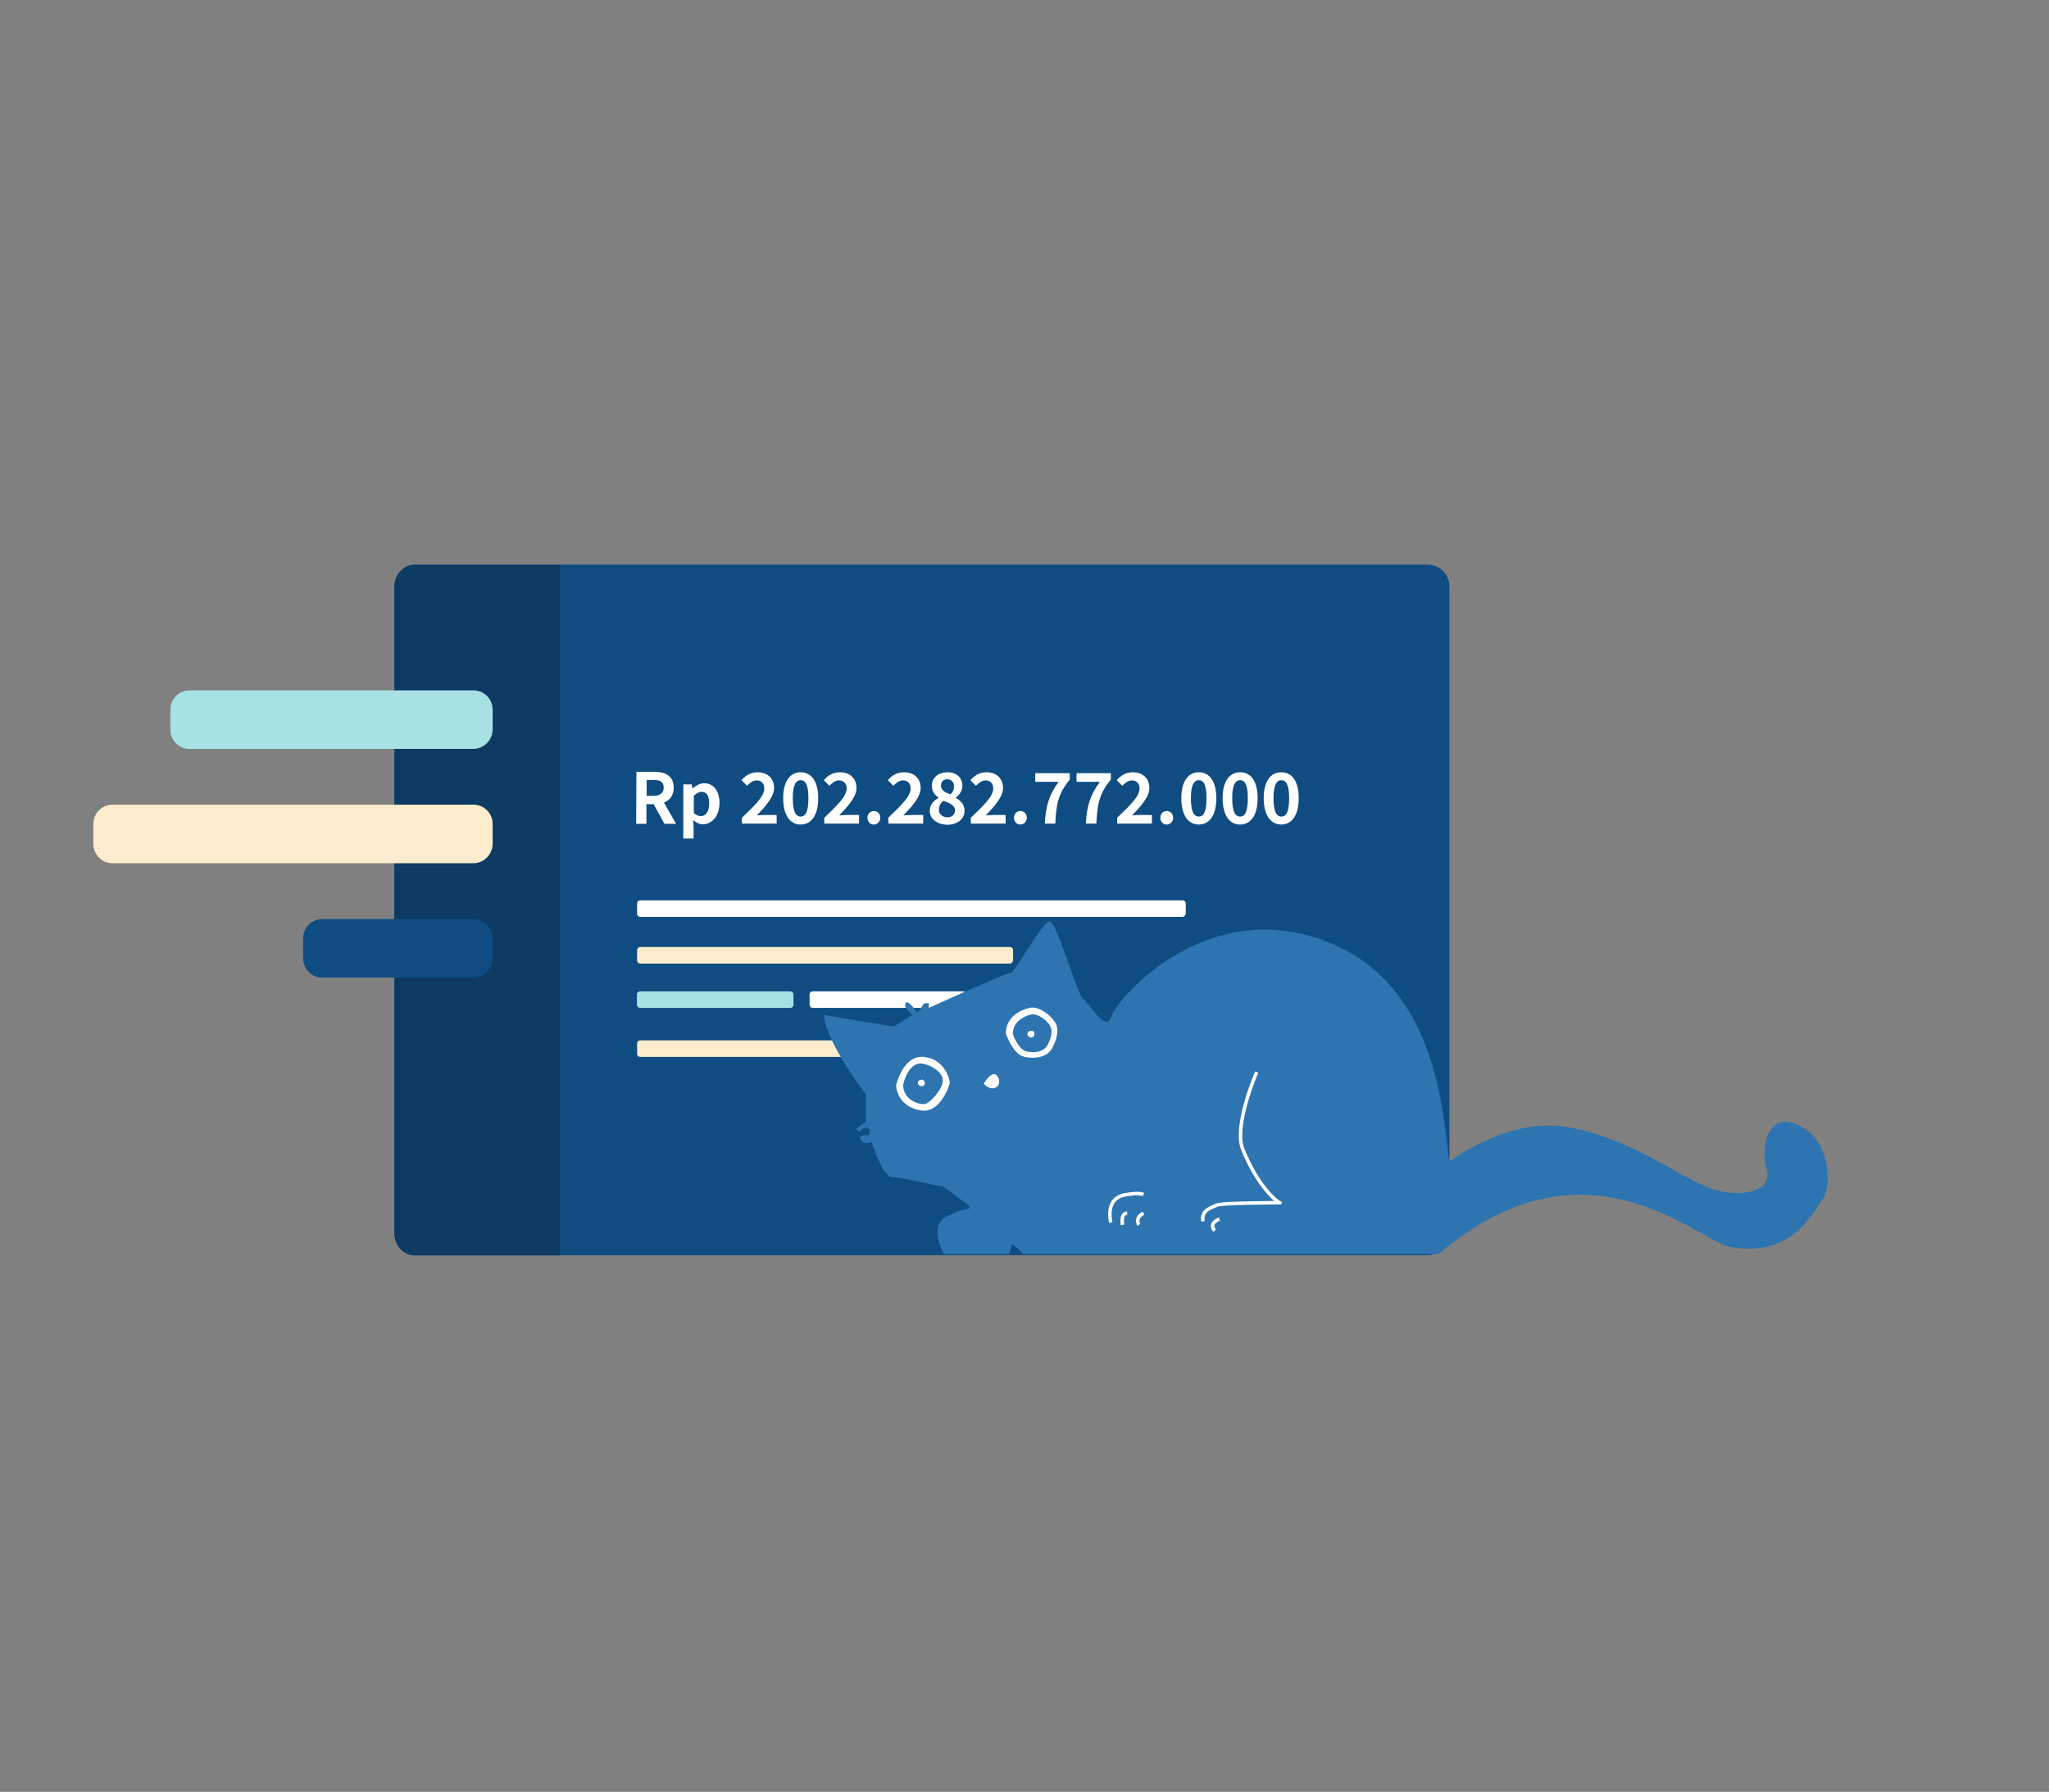 <?xml version="1.0" encoding="utf-8"?>
<!-- Generator: Adobe Illustrator 21.0.0, SVG Export Plug-In . SVG Version: 6.00 Build 0)  -->
<svg version="1.1" id="Layer_1" xmlns="http://www.w3.org/2000/svg" xmlns:xlink="http://www.w3.org/1999/xlink" x="0px" y="0px"
	 viewBox="0 0 878 768" style="enable-background:new 0 0 878 768;" xml:space="preserve">
<rect x="0" y="0" width="878" height="768" fill="#808080" stroke="none"/>
<style type="text/css">
	.st0{fill:#0F4C81;}
	.st1{fill:#0D3B63;}
	.st2{enable-background:new    ;}
	.st3{fill:#FFFFFF;}
	.st4{fill:#A7E1E3;}
	.st5{fill:#FBECCD;}
	.st6{fill:#2D74B1;}
	.st7{fill:none;stroke:#FFFFFF;stroke-width:1.5;stroke-miterlimit:10;}
	.st8{fill:#FFFCFE;}
</style>
<g>
	<path class="st0" d="M611.6,538H178.4c-5.2,0-9.4-4.2-9.4-9.4V251.4c0-5.2,4.2-9.4,9.4-9.4h433.3c5.2,0,9.4,4.2,9.4,9.4v277.3
		C621,533.8,616.8,538,611.6,538z"/>
	<path class="st1" d="M240,242h-62.2c-4.8,0-8.8,4.2-8.8,9.4v277.3c0,5.2,3.9,9.4,8.8,9.4H240V242z"/>
</g>
<g class="st2">
	<path class="st3" d="M272.7,330.8h7.7c4.6,0,8.3,1.7,8.3,6.8c0,3.3-1.7,5.4-4.2,6.4l5.2,9.1h-5l-4.6-8.4H277v8.4h-4.4L272.7,330.8
		L272.7,330.8z M280,341.1c2.8,0,4.4-1.2,4.4-3.6s-1.6-3.2-4.4-3.2h-2.9v6.8L280,341.1L280,341.1z"/>
	<path class="st3" d="M292.8,336.2h3.6l0.3,1.7h0.1c1.4-1.2,3.2-2.2,4.9-2.2c4.1,0,6.6,3.4,6.6,8.5c0,5.8-3.5,9.1-7.1,9.1
		c-1.5,0-2.9-0.7-4.2-1.8l0.2,2.8v5.1h-4.4L292.8,336.2L292.8,336.2z M303.9,344.4c0-3.2-1-5-3.3-5c-1.1,0-2.2,0.6-3.3,1.7v7.4
		c1,0.9,2.1,1.3,3,1.3C302.3,349.8,303.9,348,303.9,344.4z"/>
	<path class="st3" d="M317.9,350.5c5.8-5.5,9.6-9.3,9.6-12.5c0-2.2-1.2-3.5-3.3-3.5c-1.6,0-2.9,1.1-4.1,2.3l-2.4-2.4
		c2-2.2,4-3.4,7-3.4c4.2,0,7,2.7,7,6.7c0,3.8-3.5,7.7-7.4,11.8c1.1-0.1,2.6-0.2,3.6-0.2h4.9v3.7h-14.9L317.9,350.5L317.9,350.5z"/>
	<path class="st3" d="M335.6,342.1c0-7.3,3-11.1,7.5-11.1s7.5,3.8,7.5,11.1c0,7.3-2.9,11.3-7.5,11.3S335.6,349.4,335.6,342.1z
		 M346.4,342.1c0-6-1.4-7.7-3.3-7.7s-3.4,1.7-3.4,7.7s1.4,7.9,3.4,7.9S346.4,348.1,346.4,342.1z"/>
	<path class="st3" d="M353.2,350.5c5.8-5.5,9.6-9.3,9.6-12.5c0-2.2-1.2-3.5-3.3-3.5c-1.6,0-2.9,1.1-4.1,2.3l-2.4-2.4
		c2-2.2,4-3.4,7-3.4c4.2,0,7,2.7,7,6.7c0,3.8-3.5,7.7-7.4,11.8c1.1-0.1,2.6-0.2,3.6-0.2h4.9v3.7h-14.9L353.2,350.5L353.2,350.5z"/>
	<path class="st3" d="M371.7,350.5c0-1.6,1.2-2.9,2.7-2.9c1.6,0,2.8,1.2,2.8,2.9c0,1.6-1.2,2.9-2.8,2.9
		C372.9,353.4,371.7,352.2,371.7,350.5z"/>
	<path class="st3" d="M380.6,350.5c5.8-5.5,9.6-9.3,9.6-12.5c0-2.2-1.2-3.5-3.3-3.5c-1.6,0-2.9,1.1-4.1,2.3l-2.4-2.4
		c2-2.2,4-3.4,7.1-3.4c4.2,0,7,2.7,7,6.7c0,3.8-3.5,7.7-7.4,11.8c1.1-0.1,2.6-0.2,3.6-0.2h4.9v3.7h-14.9L380.6,350.5L380.6,350.5z"
		/>
	<path class="st3" d="M398.4,347.5c0-2.7,1.8-4.4,3.8-5.5v-0.1c-1.7-1.2-2.9-2.8-2.9-5.1c0-3.6,2.9-5.8,6.7-5.8
		c3.9,0,6.4,2.3,6.4,5.9c0,2.1-1.4,3.9-2.8,4.9v0.2c2,1.1,3.7,2.7,3.7,5.6c0,3.4-3,5.9-7.5,5.9C401.6,353.4,398.4,351,398.4,347.5z
		 M409.2,347.3c0-2.2-2.1-2.9-4.9-4.1c-1.2,0.9-2,2.3-2,3.8c0,2,1.6,3.3,3.7,3.3C407.8,350.3,409.2,349.3,409.2,347.3z M408.8,337.1
		c0-1.8-1.1-3.1-2.9-3.1c-1.5,0-2.7,1-2.7,2.7c0,2,1.7,2.9,4.1,3.8C408.3,339.5,408.8,338.4,408.8,337.1z"/>
	<path class="st3" d="M416,350.5c5.8-5.5,9.6-9.3,9.6-12.5c0-2.2-1.2-3.5-3.3-3.5c-1.6,0-2.9,1.1-4.1,2.3l-2.4-2.4
		c2-2.2,4-3.4,7-3.4c4.2,0,7,2.7,7,6.7c0,3.8-3.5,7.7-7.4,11.8c1.1-0.1,2.6-0.2,3.6-0.2h4.9v3.7H416V350.5z"/>
	<path class="st3" d="M434.5,350.5c0-1.6,1.2-2.9,2.7-2.9c1.6,0,2.8,1.2,2.8,2.9c0,1.6-1.2,2.9-2.8,2.9
		C435.7,353.4,434.5,352.2,434.5,350.5z"/>
	<path class="st3" d="M453.6,335.1h-10v-3.7h14.8v2.7c-5,6.2-5.8,10.5-6.2,18.9h-4.5C448.1,345.5,449.5,340.8,453.6,335.1z"/>
	<path class="st3" d="M471.3,335.1h-10v-3.7H476v2.7c-5,6.2-5.8,10.5-6.2,18.9h-4.5C465.7,345.5,467.1,340.8,471.3,335.1z"/>
	<path class="st3" d="M478.7,350.5c5.8-5.5,9.6-9.3,9.6-12.5c0-2.2-1.2-3.5-3.3-3.5c-1.6,0-2.9,1.1-4.1,2.3l-2.4-2.4
		c2-2.2,4-3.4,7-3.4c4.2,0,7,2.7,7,6.7c0,3.8-3.5,7.7-7.4,11.8c1.1-0.1,2.6-0.2,3.6-0.2h4.9v3.7h-14.9L478.7,350.5L478.7,350.5z"/>
	<path class="st3" d="M497.2,350.5c0-1.6,1.2-2.9,2.7-2.9c1.6,0,2.8,1.2,2.8,2.9c0,1.6-1.2,2.9-2.8,2.9
		C498.4,353.4,497.2,352.2,497.2,350.5z"/>
	<path class="st3" d="M506.2,342.1c0-7.3,3-11.1,7.5-11.1s7.5,3.8,7.5,11.1c0,7.3-2.9,11.3-7.5,11.3S506.2,349.4,506.2,342.1z
		 M517,342.1c0-6-1.4-7.7-3.3-7.7s-3.4,1.7-3.4,7.7s1.4,7.9,3.4,7.9S517,348.1,517,342.1z"/>
	<path class="st3" d="M523.9,342.1c0-7.3,3-11.1,7.5-11.1c4.6,0,7.5,3.8,7.5,11.1c0,7.3-2.9,11.3-7.5,11.3
		C526.8,353.4,523.9,349.4,523.9,342.1z M534.7,342.1c0-6-1.4-7.7-3.3-7.7s-3.4,1.7-3.4,7.7s1.4,7.9,3.4,7.9
		S534.7,348.1,534.7,342.1z"/>
	<path class="st3" d="M541.5,342.1c0-7.3,3-11.1,7.5-11.1c4.6,0,7.5,3.8,7.5,11.1c0,7.3-2.9,11.3-7.5,11.3
		C544.5,353.4,541.5,349.4,541.5,342.1z M552.4,342.1c0-6-1.4-7.7-3.3-7.7s-3.4,1.7-3.4,7.7s1.4,7.9,3.4,7.9
		S552.4,348.1,552.4,342.1z"/>
</g>
<path class="st4" d="M202.8,321H81.2c-4.5,0-8.2-3.7-8.2-8.2v-8.7c0-4.5,3.7-8.2,8.2-8.2h121.7c4.5,0,8.2,3.7,8.2,8.2v8.7
	C211,317.3,207.3,321,202.8,321z"/>
<path class="st5" d="M202.8,370H48.2c-4.5,0-8.2-3.7-8.2-8.2v-8.7c0-4.5,3.7-8.2,8.2-8.2h154.7c4.5,0,8.2,3.7,8.2,8.2v8.7
	C211,366.3,207.3,370,202.8,370z"/>
<path class="st3" d="M506.6,393H274.4c-0.8,0-1.4-0.6-1.4-1.4v-4.3c0-0.8,0.6-1.4,1.4-1.4h232.3c0.8,0,1.4,0.6,1.4,1.4v4.3
	C508,392.4,507.4,393,506.6,393z"/>
<path class="st5" d="M432.6,413H274.4c-0.8,0-1.4-0.6-1.4-1.4v-4.3c0-0.8,0.6-1.4,1.4-1.4h158.3c0.8,0,1.4,0.6,1.4,1.4v4.3
	C434,412.4,433.4,413,432.6,413z"/>
<path class="st4" d="M338.6,432h-64.3c-0.8,0-1.4-0.6-1.4-1.4v-4.3c0-0.8,0.6-1.4,1.4-1.4h64.3c0.8,0,1.4,0.6,1.4,1.4v4.3
	C340,431.4,339.4,432,338.6,432z"/>
<path class="st3" d="M412.6,432h-64.3c-0.8,0-1.4-0.6-1.4-1.4v-4.3c0-0.8,0.6-1.4,1.4-1.4h64.3c0.8,0,1.4,0.6,1.4,1.4v4.3
	C414,431.4,413.4,432,412.6,432z"/>
<path class="st5" d="M432.6,453H274.4c-0.8,0-1.4-0.6-1.4-1.4v-4.3c0-0.8,0.6-1.4,1.4-1.4h158.3c0.8,0,1.4,0.6,1.4,1.4v4.3
	C434,452.4,433.4,453,432.6,453z"/>
<g>
	<path class="st6" d="M371,481v-12c0,0-17-22-18-34l30,5l8-5c0,0-4-3-3-5s5,4,5,4l1-1l2-3h2v2c0,0,33-15,35-15s14-23,17-22
		s12,32,14,33s10,15,12,8s38-50,88-34s54,70,57,96c0,0,24-19,50-15s48,21,61,26s28,2,25-8s1-26,15-18s12,28,9,31
		s-11.5,25.5-39.5,20.5c-13.8-2.5-62-51-125,3h-126h-52c0,0-5-5-5-4s-1,4-1,4h-28c0,0-7-12,1-16s10-3,10-4s-5-4-6-5s-5-4-6-4
		s-18-4-21-4s-6-6-9-15c0,0-2.3,1.2-3.9-0.1c-0.5-0.4-0.9-1-1.1-1.9c0,0,0-1,4-1c0,0,1-4-2-3s-1.4,2.6-3,1c-1-1-0.3-0.9,0-1.2
		C369.5,481.5,371,481,371,481z"/>
	<path class="st7" d="M538.5,459.5c0,0-10,23-6,33c6.5,16.2,15,23,16,23s-25,0-27,1s-7,2-6,7"/>
	<path class="st7" d="M520.5,527.5c0,0-3-3,2-5"/>
	<path class="st7" d="M476,524c0,0-3-11,7-12c0,0,5-1,7,0"/>
	<path class="st7" d="M481,525c0,0-1-5,2-5"/>
	<path class="st7" d="M488,525c0,0-2-3,2-5"/>
	<path class="st8" d="M421.5,464.5c0,0,3-5,5-4s2,4,1,5S424.5,467.5,421.5,464.5z"/>
	<path class="st8" d="M431,443c0,0,3,9,8,10s10,0,12-4s3-8,1-11s-7-7-11-6S431,436,431,443"/>
	<path class="st8" d="M384,465c0,0,3-13,12-12s11,10,11,11s-4,13-12,12S384,469,384,465z"/>
	<path class="st6" d="M387,465c0,0,2.1-10.7,9-9c4,1,8,4,8,7c0,4-5.2,9.1-7,10C395,474,387,472,387,465z"/>
	<path class="st6" d="M434,443.2c0,0,2.3,6.8,6,7.5c3.8,0.8,7.5,0,9-3s2.3-6,0.8-8.3s-5.3-5.3-8.3-4.5S434,438,434,443.2"/>
	<path class="st8" d="M393.3,464.2c-0.1-0.5,0.3-1,0.7-1.2c0.8-0.3,1.7-0.6,2.2,0.7c0.6,1.8-1.5,2.3-2.3,1.5
		C393.4,464.7,393.3,464.7,393.3,464.2z"/>
	<path class="st8" d="M440.2,443.3c0-0.7,0.5-1.3,1.1-1.4c0.7-0.2,1.7-0.2,1.9,0.9c0.4,1.9-1.5,2.3-2.3,1.5
		C440.4,443.8,440.2,443.7,440.2,443.3z"/>
</g>
<path class="st0" d="M202.8,419h-64.7c-4.5,0-8.2-3.7-8.2-8.2v-8.7c0-4.5,3.7-8.2,8.2-8.2h64.7c4.5,0,8.2,3.7,8.2,8.2v8.7
	C211,415.3,207.3,419,202.8,419z"/>
</svg>
